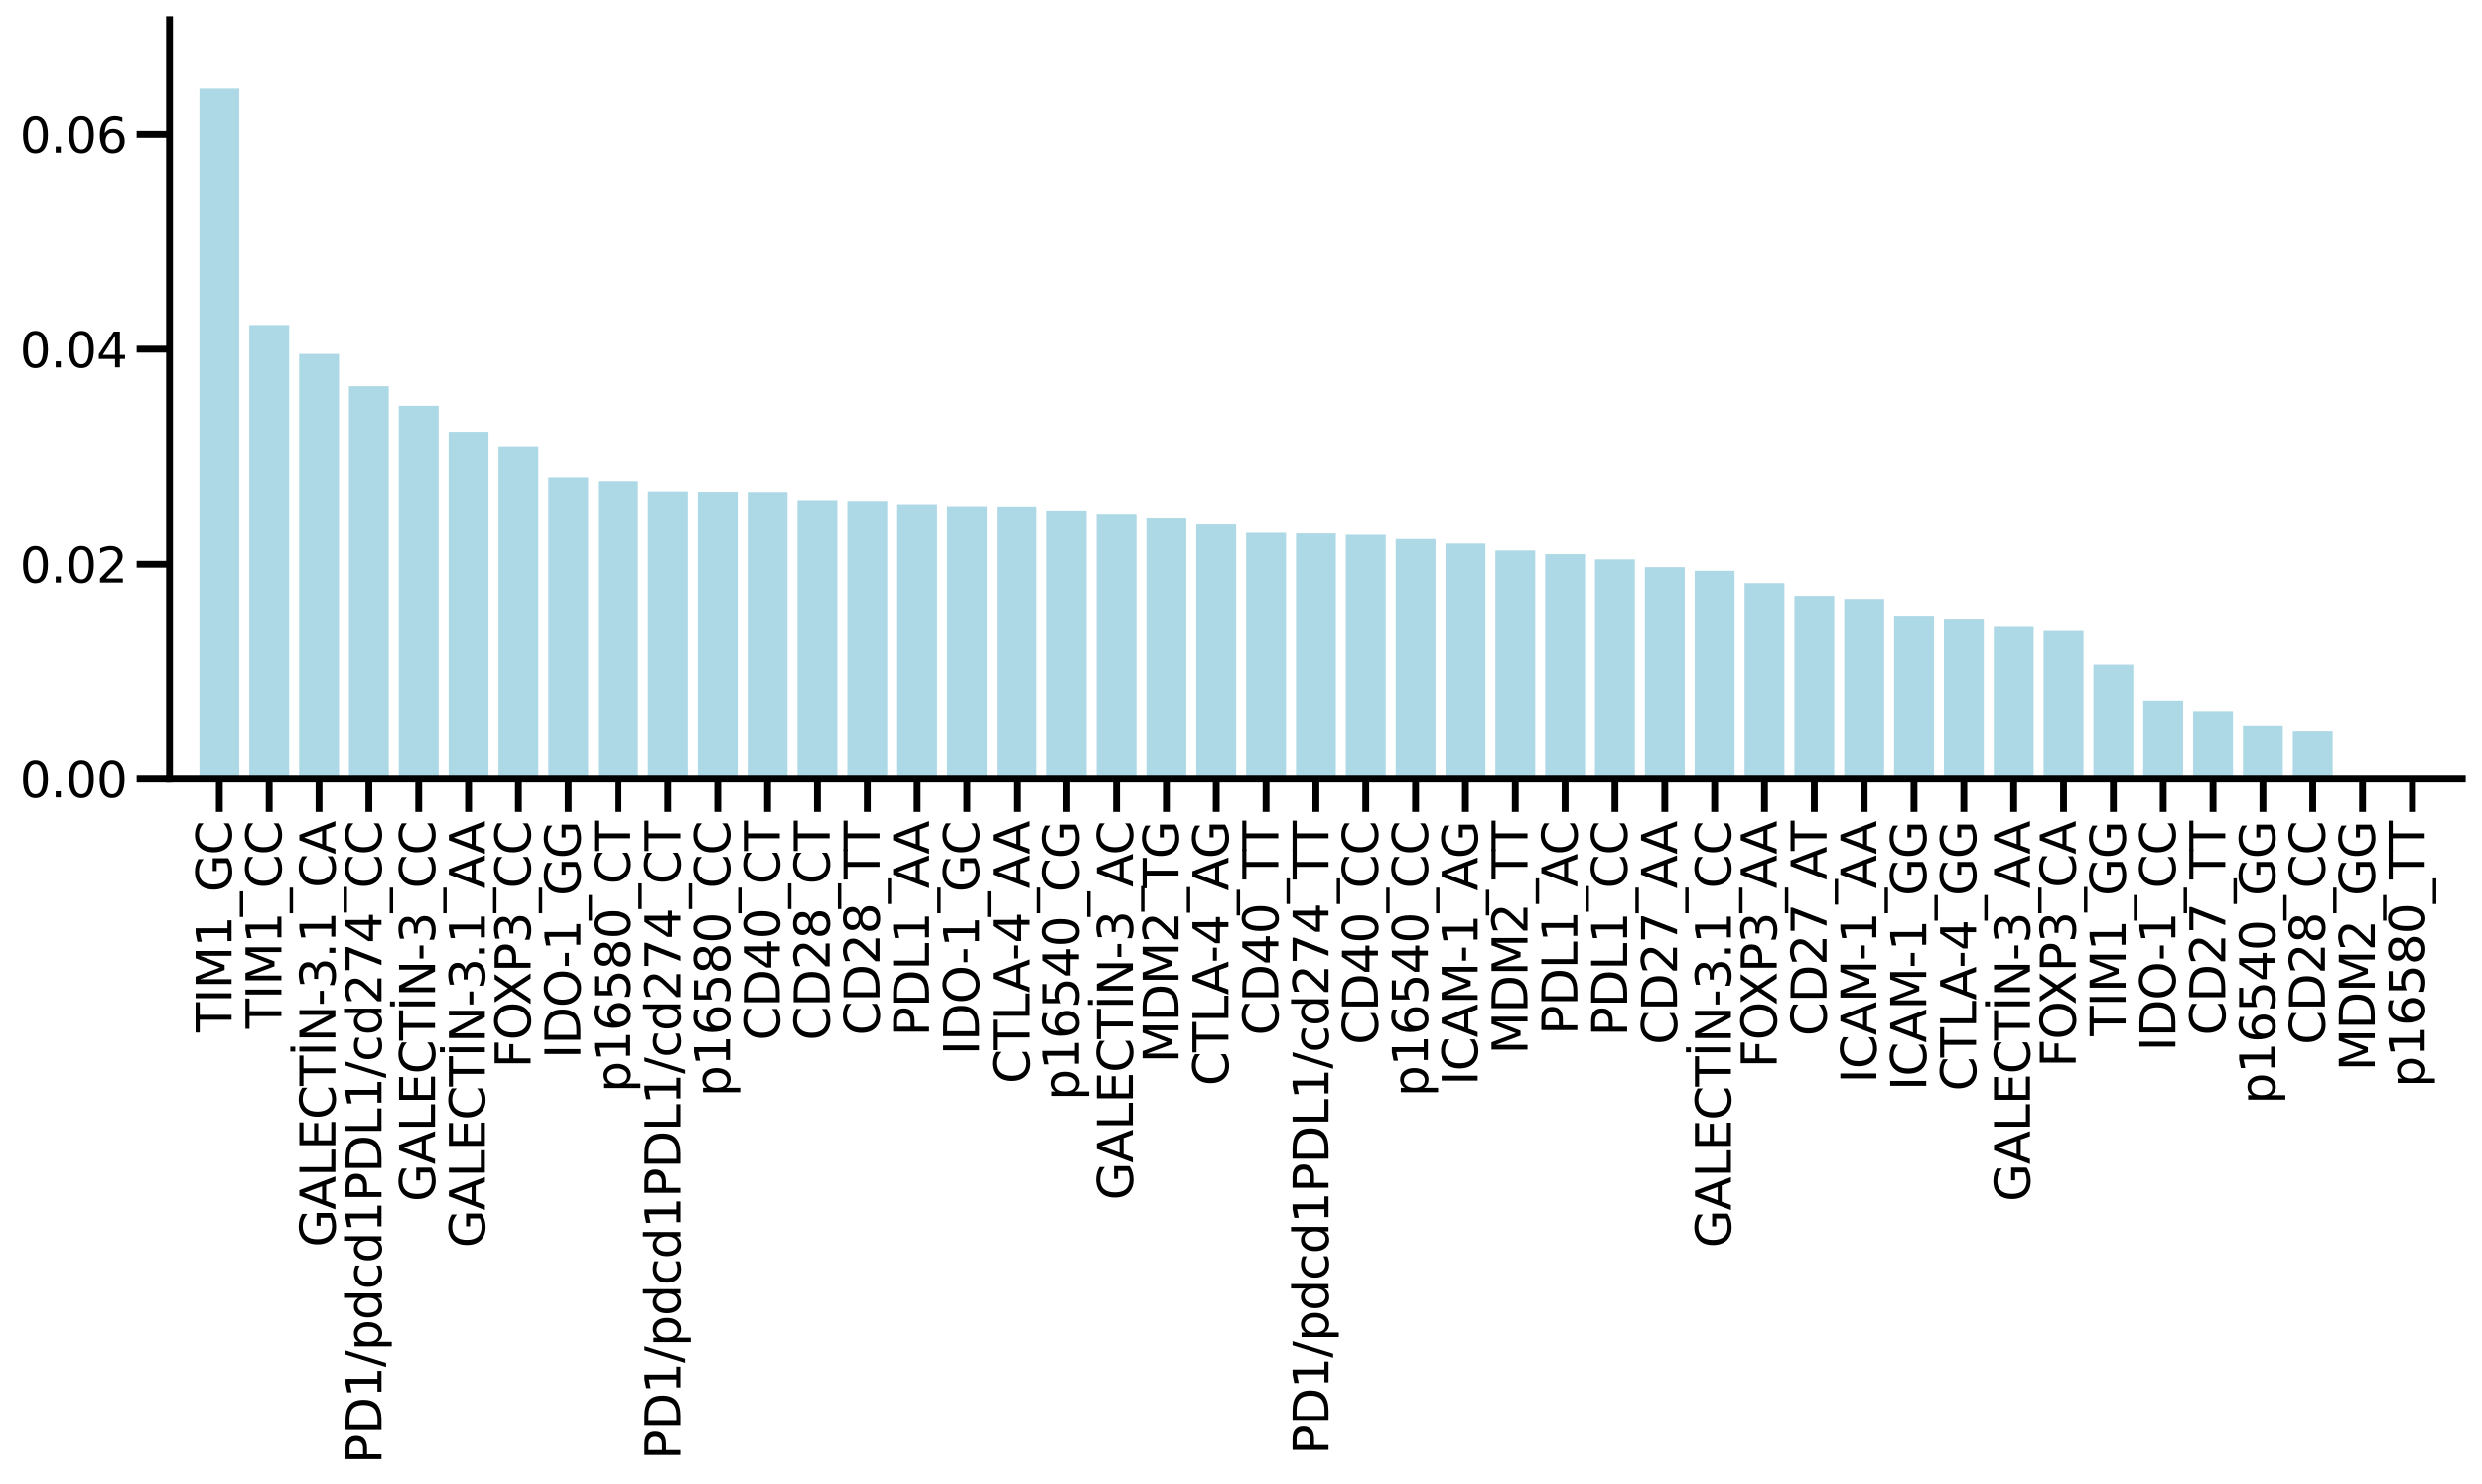 <?xml version="1.0" encoding="utf-8" standalone="no"?>
<!DOCTYPE svg PUBLIC "-//W3C//DTD SVG 1.1//EN"
  "http://www.w3.org/Graphics/SVG/1.1/DTD/svg11.dtd">
<svg xmlns:xlink="http://www.w3.org/1999/xlink" width="906.087pt" height="541.708pt" viewBox="0 0 906.087 541.708" xmlns="http://www.w3.org/2000/svg" version="1.1">
 <defs>
  <style type="text/css">*{stroke-linejoin: round; stroke-linecap: butt}</style>
 </defs>
 <g id="figure_1">
  <g id="patch_1">
   <path d="M 0 541.708 
L 906.087 541.708 
L 906.087 -0 
L 0 -0 
z
" style="fill: #ffffff"/>
  </g>
  <g id="axes_1">
   <g id="patch_2">
    <path d="M 61.888 284.4 
L 898.888 284.4 
L 898.888 7.2 
L 61.888 7.2 
z
" style="fill: #ffffff"/>
   </g>
   <g id="patch_3">
    <path d="M 72.805 284.4 
L 87.361 284.4 
L 87.361 32.4 
L 72.805 32.4 
z
" clip-path="url(#p382fe6501e)" style="fill: #add8e6"/>
   </g>
   <g id="patch_4">
    <path d="M 91.001 284.4 
L 105.557 284.4 
L 105.557 118.668 
L 91.001 118.668 
z
" clip-path="url(#p382fe6501e)" style="fill: #add8e6"/>
   </g>
   <g id="patch_5">
    <path d="M 109.196 284.4 
L 123.753 284.4 
L 123.753 129.252 
L 109.196 129.252 
z
" clip-path="url(#p382fe6501e)" style="fill: #add8e6"/>
   </g>
   <g id="patch_6">
    <path d="M 127.392 284.4 
L 141.948 284.4 
L 141.948 141.028 
L 127.392 141.028 
z
" clip-path="url(#p382fe6501e)" style="fill: #add8e6"/>
   </g>
   <g id="patch_7">
    <path d="M 145.588 284.4 
L 160.144 284.4 
L 160.144 148.198 
L 145.588 148.198 
z
" clip-path="url(#p382fe6501e)" style="fill: #add8e6"/>
   </g>
   <g id="patch_8">
    <path d="M 163.783 284.4 
L 178.34 284.4 
L 178.34 157.673 
L 163.783 157.673 
z
" clip-path="url(#p382fe6501e)" style="fill: #add8e6"/>
   </g>
   <g id="patch_9">
    <path d="M 181.979 284.4 
L 196.535 284.4 
L 196.535 162.942 
L 181.979 162.942 
z
" clip-path="url(#p382fe6501e)" style="fill: #add8e6"/>
   </g>
   <g id="patch_10">
    <path d="M 200.174 284.4 
L 214.731 284.4 
L 214.731 174.502 
L 200.174 174.502 
z
" clip-path="url(#p382fe6501e)" style="fill: #add8e6"/>
   </g>
   <g id="patch_11">
    <path d="M 218.37 284.4 
L 232.927 284.4 
L 232.927 175.882 
L 218.37 175.882 
z
" clip-path="url(#p382fe6501e)" style="fill: #add8e6"/>
   </g>
   <g id="patch_12">
    <path d="M 236.566 284.4 
L 251.122 284.4 
L 251.122 179.649 
L 236.566 179.649 
z
" clip-path="url(#p382fe6501e)" style="fill: #add8e6"/>
   </g>
   <g id="patch_13">
    <path d="M 254.761 284.4 
L 269.318 284.4 
L 269.318 179.791 
L 254.761 179.791 
z
" clip-path="url(#p382fe6501e)" style="fill: #add8e6"/>
   </g>
   <g id="patch_14">
    <path d="M 272.957 284.4 
L 287.514 284.4 
L 287.514 179.852 
L 272.957 179.852 
z
" clip-path="url(#p382fe6501e)" style="fill: #add8e6"/>
   </g>
   <g id="patch_15">
    <path d="M 291.153 284.4 
L 305.709 284.4 
L 305.709 182.846 
L 291.153 182.846 
z
" clip-path="url(#p382fe6501e)" style="fill: #add8e6"/>
   </g>
   <g id="patch_16">
    <path d="M 309.348 284.4 
L 323.905 284.4 
L 323.905 183.134 
L 309.348 183.134 
z
" clip-path="url(#p382fe6501e)" style="fill: #add8e6"/>
   </g>
   <g id="patch_17">
    <path d="M 327.544 284.4 
L 342.101 284.4 
L 342.101 184.311 
L 327.544 184.311 
z
" clip-path="url(#p382fe6501e)" style="fill: #add8e6"/>
   </g>
   <g id="patch_18">
    <path d="M 345.74 284.4 
L 360.296 284.4 
L 360.296 185.039 
L 345.74 185.039 
z
" clip-path="url(#p382fe6501e)" style="fill: #add8e6"/>
   </g>
   <g id="patch_19">
    <path d="M 363.935 284.4 
L 378.492 284.4 
L 378.492 185.161 
L 363.935 185.161 
z
" clip-path="url(#p382fe6501e)" style="fill: #add8e6"/>
   </g>
   <g id="patch_20">
    <path d="M 382.131 284.4 
L 396.688 284.4 
L 396.688 186.598 
L 382.131 186.598 
z
" clip-path="url(#p382fe6501e)" style="fill: #add8e6"/>
   </g>
   <g id="patch_21">
    <path d="M 400.327 284.4 
L 414.883 284.4 
L 414.883 187.811 
L 400.327 187.811 
z
" clip-path="url(#p382fe6501e)" style="fill: #add8e6"/>
   </g>
   <g id="patch_22">
    <path d="M 418.522 284.4 
L 433.079 284.4 
L 433.079 189.217 
L 418.522 189.217 
z
" clip-path="url(#p382fe6501e)" style="fill: #add8e6"/>
   </g>
   <g id="patch_23">
    <path d="M 436.718 284.4 
L 451.274 284.4 
L 451.274 191.379 
L 436.718 191.379 
z
" clip-path="url(#p382fe6501e)" style="fill: #add8e6"/>
   </g>
   <g id="patch_24">
    <path d="M 454.914 284.4 
L 469.47 284.4 
L 469.47 194.442 
L 454.914 194.442 
z
" clip-path="url(#p382fe6501e)" style="fill: #add8e6"/>
   </g>
   <g id="patch_25">
    <path d="M 473.109 284.4 
L 487.666 284.4 
L 487.666 194.683 
L 473.109 194.683 
z
" clip-path="url(#p382fe6501e)" style="fill: #add8e6"/>
   </g>
   <g id="patch_26">
    <path d="M 491.305 284.4 
L 505.861 284.4 
L 505.861 195.166 
L 491.305 195.166 
z
" clip-path="url(#p382fe6501e)" style="fill: #add8e6"/>
   </g>
   <g id="patch_27">
    <path d="M 509.501 284.4 
L 524.057 284.4 
L 524.057 196.702 
L 509.501 196.702 
z
" clip-path="url(#p382fe6501e)" style="fill: #add8e6"/>
   </g>
   <g id="patch_28">
    <path d="M 527.696 284.4 
L 542.253 284.4 
L 542.253 198.377 
L 527.696 198.377 
z
" clip-path="url(#p382fe6501e)" style="fill: #add8e6"/>
   </g>
   <g id="patch_29">
    <path d="M 545.892 284.4 
L 560.448 284.4 
L 560.448 200.918 
L 545.892 200.918 
z
" clip-path="url(#p382fe6501e)" style="fill: #add8e6"/>
   </g>
   <g id="patch_30">
    <path d="M 564.087 284.4 
L 578.644 284.4 
L 578.644 202.258 
L 564.087 202.258 
z
" clip-path="url(#p382fe6501e)" style="fill: #add8e6"/>
   </g>
   <g id="patch_31">
    <path d="M 582.283 284.4 
L 596.84 284.4 
L 596.84 204.182 
L 582.283 204.182 
z
" clip-path="url(#p382fe6501e)" style="fill: #add8e6"/>
   </g>
   <g id="patch_32">
    <path d="M 600.479 284.4 
L 615.035 284.4 
L 615.035 206.99 
L 600.479 206.99 
z
" clip-path="url(#p382fe6501e)" style="fill: #add8e6"/>
   </g>
   <g id="patch_33">
    <path d="M 618.674 284.4 
L 633.231 284.4 
L 633.231 208.329 
L 618.674 208.329 
z
" clip-path="url(#p382fe6501e)" style="fill: #add8e6"/>
   </g>
   <g id="patch_34">
    <path d="M 636.87 284.4 
L 651.427 284.4 
L 651.427 212.847 
L 636.87 212.847 
z
" clip-path="url(#p382fe6501e)" style="fill: #add8e6"/>
   </g>
   <g id="patch_35">
    <path d="M 655.066 284.4 
L 669.622 284.4 
L 669.622 217.508 
L 655.066 217.508 
z
" clip-path="url(#p382fe6501e)" style="fill: #add8e6"/>
   </g>
   <g id="patch_36">
    <path d="M 673.261 284.4 
L 687.818 284.4 
L 687.818 218.617 
L 673.261 218.617 
z
" clip-path="url(#p382fe6501e)" style="fill: #add8e6"/>
   </g>
   <g id="patch_37">
    <path d="M 691.457 284.4 
L 706.014 284.4 
L 706.014 225.122 
L 691.457 225.122 
z
" clip-path="url(#p382fe6501e)" style="fill: #add8e6"/>
   </g>
   <g id="patch_38">
    <path d="M 709.653 284.4 
L 724.209 284.4 
L 724.209 226.197 
L 709.653 226.197 
z
" clip-path="url(#p382fe6501e)" style="fill: #add8e6"/>
   </g>
   <g id="patch_39">
    <path d="M 727.848 284.4 
L 742.405 284.4 
L 742.405 228.862 
L 727.848 228.862 
z
" clip-path="url(#p382fe6501e)" style="fill: #add8e6"/>
   </g>
   <g id="patch_40">
    <path d="M 746.044 284.4 
L 760.601 284.4 
L 760.601 230.329 
L 746.044 230.329 
z
" clip-path="url(#p382fe6501e)" style="fill: #add8e6"/>
   </g>
   <g id="patch_41">
    <path d="M 764.24 284.4 
L 778.796 284.4 
L 778.796 242.655 
L 764.24 242.655 
z
" clip-path="url(#p382fe6501e)" style="fill: #add8e6"/>
   </g>
   <g id="patch_42">
    <path d="M 782.435 284.4 
L 796.992 284.4 
L 796.992 255.817 
L 782.435 255.817 
z
" clip-path="url(#p382fe6501e)" style="fill: #add8e6"/>
   </g>
   <g id="patch_43">
    <path d="M 800.631 284.4 
L 815.188 284.4 
L 815.188 259.649 
L 800.631 259.649 
z
" clip-path="url(#p382fe6501e)" style="fill: #add8e6"/>
   </g>
   <g id="patch_44">
    <path d="M 818.827 284.4 
L 833.383 284.4 
L 833.383 264.879 
L 818.827 264.879 
z
" clip-path="url(#p382fe6501e)" style="fill: #add8e6"/>
   </g>
   <g id="patch_45">
    <path d="M 837.022 284.4 
L 851.579 284.4 
L 851.579 266.803 
L 837.022 266.803 
z
" clip-path="url(#p382fe6501e)" style="fill: #add8e6"/>
   </g>
   <g id="patch_46">
    <path d="M 855.218 284.4 
L 869.774 284.4 
L 869.774 284.4 
L 855.218 284.4 
z
" clip-path="url(#p382fe6501e)" style="fill: #add8e6"/>
   </g>
   <g id="patch_47">
    <path d="M 873.414 284.4 
L 887.97 284.4 
L 887.97 284.4 
L 873.414 284.4 
z
" clip-path="url(#p382fe6501e)" style="fill: #add8e6"/>
   </g>
   <g id="matplotlib.axis_1">
    <g id="xtick_1">
     <g id="line2d_1">
      <defs>
       <path id="mee3a644279" d="M 0 0 
L 0 12 
" style="stroke: #000000; stroke-width: 2.5"/>
      </defs>
      <g>
       <use xlink:href="#mee3a644279" x="80.083" y="284.4" style="stroke: #000000; stroke-width: 2.5"/>
      </g>
     </g>
     <g id="text_1">
      <!-- TIM1_GC -->
      <g transform="translate(84.54 376.952) rotate(-90) scale(0.176 -0.176)">
       <defs>
        <path id="DejaVuSans-54" d="M -19 4666 
L 3928 4666 
L 3928 4134 
L 2272 4134 
L 2272 0 
L 1638 0 
L 1638 4134 
L -19 4134 
L -19 4666 
z
" transform="scale(0.016)"/>
        <path id="DejaVuSans-49" d="M 628 4666 
L 1259 4666 
L 1259 0 
L 628 0 
L 628 4666 
z
" transform="scale(0.016)"/>
        <path id="DejaVuSans-4d" d="M 628 4666 
L 1569 4666 
L 2759 1491 
L 3956 4666 
L 4897 4666 
L 4897 0 
L 4281 0 
L 4281 4097 
L 3078 897 
L 2444 897 
L 1241 4097 
L 1241 0 
L 628 0 
L 628 4666 
z
" transform="scale(0.016)"/>
        <path id="DejaVuSans-31" d="M 794 531 
L 1825 531 
L 1825 4091 
L 703 3866 
L 703 4441 
L 1819 4666 
L 2450 4666 
L 2450 531 
L 3481 531 
L 3481 0 
L 794 0 
L 794 531 
z
" transform="scale(0.016)"/>
        <path id="DejaVuSans-5f" d="M 3263 -1063 
L 3263 -1509 
L -63 -1509 
L -63 -1063 
L 3263 -1063 
z
" transform="scale(0.016)"/>
        <path id="DejaVuSans-47" d="M 3809 666 
L 3809 1919 
L 2778 1919 
L 2778 2438 
L 4434 2438 
L 4434 434 
Q 4069 175 3628 42 
Q 3188 -91 2688 -91 
Q 1594 -91 976 548 
Q 359 1188 359 2328 
Q 359 3472 976 4111 
Q 1594 4750 2688 4750 
Q 3144 4750 3555 4637 
Q 3966 4525 4313 4306 
L 4313 3634 
Q 3963 3931 3569 4081 
Q 3175 4231 2741 4231 
Q 1884 4231 1454 3753 
Q 1025 3275 1025 2328 
Q 1025 1384 1454 906 
Q 1884 428 2741 428 
Q 3075 428 3337 486 
Q 3600 544 3809 666 
z
" transform="scale(0.016)"/>
        <path id="DejaVuSans-43" d="M 4122 4306 
L 4122 3641 
Q 3803 3938 3442 4084 
Q 3081 4231 2675 4231 
Q 1875 4231 1450 3742 
Q 1025 3253 1025 2328 
Q 1025 1406 1450 917 
Q 1875 428 2675 428 
Q 3081 428 3442 575 
Q 3803 722 4122 1019 
L 4122 359 
Q 3791 134 3420 21 
Q 3050 -91 2638 -91 
Q 1578 -91 968 557 
Q 359 1206 359 2328 
Q 359 3453 968 4101 
Q 1578 4750 2638 4750 
Q 3056 4750 3426 4639 
Q 3797 4528 4122 4306 
z
" transform="scale(0.016)"/>
       </defs>
       <use xlink:href="#DejaVuSans-54"/>
       <use xlink:href="#DejaVuSans-49" x="61.084"/>
       <use xlink:href="#DejaVuSans-4d" x="90.576"/>
       <use xlink:href="#DejaVuSans-31" x="176.855"/>
       <use xlink:href="#DejaVuSans-5f" x="240.479"/>
       <use xlink:href="#DejaVuSans-47" x="290.479"/>
       <use xlink:href="#DejaVuSans-43" x="367.969"/>
      </g>
     </g>
    </g>
    <g id="xtick_2">
     <g id="line2d_2">
      <g>
       <use xlink:href="#mee3a644279" x="98.279" y="284.4" style="stroke: #000000; stroke-width: 2.5"/>
      </g>
     </g>
     <g id="text_2">
      <!-- TIM1_CC -->
      <g transform="translate(102.735 375.605) rotate(-90) scale(0.176 -0.176)">
       <use xlink:href="#DejaVuSans-54"/>
       <use xlink:href="#DejaVuSans-49" x="61.084"/>
       <use xlink:href="#DejaVuSans-4d" x="90.576"/>
       <use xlink:href="#DejaVuSans-31" x="176.855"/>
       <use xlink:href="#DejaVuSans-5f" x="240.479"/>
       <use xlink:href="#DejaVuSans-43" x="290.479"/>
       <use xlink:href="#DejaVuSans-43" x="360.303"/>
      </g>
     </g>
    </g>
    <g id="xtick_3">
     <g id="line2d_3">
      <g>
       <use xlink:href="#mee3a644279" x="116.474" y="284.4" style="stroke: #000000; stroke-width: 2.5"/>
      </g>
     </g>
     <g id="text_3">
      <!-- GALECTİN-3.1_CA -->
      <g transform="translate(122.424 455.371) rotate(-90) scale(0.176 -0.176)">
       <defs>
        <path id="DejaVuSans-41" d="M 2188 4044 
L 1331 1722 
L 3047 1722 
L 2188 4044 
z
M 1831 4666 
L 2547 4666 
L 4325 0 
L 3669 0 
L 3244 1197 
L 1141 1197 
L 716 0 
L 50 0 
L 1831 4666 
z
" transform="scale(0.016)"/>
        <path id="DejaVuSans-4c" d="M 628 4666 
L 1259 4666 
L 1259 531 
L 3531 531 
L 3531 0 
L 628 0 
L 628 4666 
z
" transform="scale(0.016)"/>
        <path id="DejaVuSans-45" d="M 628 4666 
L 3578 4666 
L 3578 4134 
L 1259 4134 
L 1259 2753 
L 3481 2753 
L 3481 2222 
L 1259 2222 
L 1259 531 
L 3634 531 
L 3634 0 
L 628 0 
L 628 4666 
z
" transform="scale(0.016)"/>
        <path id="DejaVuSans-130" d="M 628 4666 
L 1259 4666 
L 1259 0 
L 628 0 
L 628 4666 
z
M 625 5836 
L 1263 5836 
L 1263 5196 
L 625 5196 
L 625 5836 
z
" transform="scale(0.016)"/>
        <path id="DejaVuSans-4e" d="M 628 4666 
L 1478 4666 
L 3547 763 
L 3547 4666 
L 4159 4666 
L 4159 0 
L 3309 0 
L 1241 3903 
L 1241 0 
L 628 0 
L 628 4666 
z
" transform="scale(0.016)"/>
        <path id="DejaVuSans-2d" d="M 313 2009 
L 1997 2009 
L 1997 1497 
L 313 1497 
L 313 2009 
z
" transform="scale(0.016)"/>
        <path id="DejaVuSans-33" d="M 2597 2516 
Q 3050 2419 3304 2112 
Q 3559 1806 3559 1356 
Q 3559 666 3084 287 
Q 2609 -91 1734 -91 
Q 1441 -91 1130 -33 
Q 819 25 488 141 
L 488 750 
Q 750 597 1062 519 
Q 1375 441 1716 441 
Q 2309 441 2620 675 
Q 2931 909 2931 1356 
Q 2931 1769 2642 2001 
Q 2353 2234 1838 2234 
L 1294 2234 
L 1294 2753 
L 1863 2753 
Q 2328 2753 2575 2939 
Q 2822 3125 2822 3475 
Q 2822 3834 2567 4026 
Q 2313 4219 1838 4219 
Q 1578 4219 1281 4162 
Q 984 4106 628 3988 
L 628 4550 
Q 988 4650 1302 4700 
Q 1616 4750 1894 4750 
Q 2613 4750 3031 4423 
Q 3450 4097 3450 3541 
Q 3450 3153 3228 2886 
Q 3006 2619 2597 2516 
z
" transform="scale(0.016)"/>
        <path id="DejaVuSans-2e" d="M 684 794 
L 1344 794 
L 1344 0 
L 684 0 
L 684 794 
z
" transform="scale(0.016)"/>
       </defs>
       <use xlink:href="#DejaVuSans-47"/>
       <use xlink:href="#DejaVuSans-41" x="77.49"/>
       <use xlink:href="#DejaVuSans-4c" x="145.898"/>
       <use xlink:href="#DejaVuSans-45" x="201.611"/>
       <use xlink:href="#DejaVuSans-43" x="264.795"/>
       <use xlink:href="#DejaVuSans-54" x="334.619"/>
       <use xlink:href="#DejaVuSans-130" x="395.703"/>
       <use xlink:href="#DejaVuSans-4e" x="425.195"/>
       <use xlink:href="#DejaVuSans-2d" x="500"/>
       <use xlink:href="#DejaVuSans-33" x="536.084"/>
       <use xlink:href="#DejaVuSans-2e" x="599.707"/>
       <use xlink:href="#DejaVuSans-31" x="631.494"/>
       <use xlink:href="#DejaVuSans-5f" x="695.117"/>
       <use xlink:href="#DejaVuSans-43" x="745.117"/>
       <use xlink:href="#DejaVuSans-41" x="814.941"/>
      </g>
     </g>
    </g>
    <g id="xtick_4">
     <g id="line2d_4">
      <g>
       <use xlink:href="#mee3a644279" x="134.67" y="284.4" style="stroke: #000000; stroke-width: 2.5"/>
      </g>
     </g>
     <g id="text_4">
      <!-- PD1/pdcd1PDL1/cd274_CC -->
      <g transform="translate(139.282 534.508) rotate(-90) scale(0.176 -0.176)">
       <defs>
        <path id="DejaVuSans-50" d="M 1259 4147 
L 1259 2394 
L 2053 2394 
Q 2494 2394 2734 2622 
Q 2975 2850 2975 3272 
Q 2975 3691 2734 3919 
Q 2494 4147 2053 4147 
L 1259 4147 
z
M 628 4666 
L 2053 4666 
Q 2838 4666 3239 4311 
Q 3641 3956 3641 3272 
Q 3641 2581 3239 2228 
Q 2838 1875 2053 1875 
L 1259 1875 
L 1259 0 
L 628 0 
L 628 4666 
z
" transform="scale(0.016)"/>
        <path id="DejaVuSans-44" d="M 1259 4147 
L 1259 519 
L 2022 519 
Q 2988 519 3436 956 
Q 3884 1394 3884 2338 
Q 3884 3275 3436 3711 
Q 2988 4147 2022 4147 
L 1259 4147 
z
M 628 4666 
L 1925 4666 
Q 3281 4666 3915 4102 
Q 4550 3538 4550 2338 
Q 4550 1131 3912 565 
Q 3275 0 1925 0 
L 628 0 
L 628 4666 
z
" transform="scale(0.016)"/>
        <path id="DejaVuSans-2f" d="M 1625 4666 
L 2156 4666 
L 531 -594 
L 0 -594 
L 1625 4666 
z
" transform="scale(0.016)"/>
        <path id="DejaVuSans-70" d="M 1159 525 
L 1159 -1331 
L 581 -1331 
L 581 3500 
L 1159 3500 
L 1159 2969 
Q 1341 3281 1617 3432 
Q 1894 3584 2278 3584 
Q 2916 3584 3314 3078 
Q 3713 2572 3713 1747 
Q 3713 922 3314 415 
Q 2916 -91 2278 -91 
Q 1894 -91 1617 61 
Q 1341 213 1159 525 
z
M 3116 1747 
Q 3116 2381 2855 2742 
Q 2594 3103 2138 3103 
Q 1681 3103 1420 2742 
Q 1159 2381 1159 1747 
Q 1159 1113 1420 752 
Q 1681 391 2138 391 
Q 2594 391 2855 752 
Q 3116 1113 3116 1747 
z
" transform="scale(0.016)"/>
        <path id="DejaVuSans-64" d="M 2906 2969 
L 2906 4863 
L 3481 4863 
L 3481 0 
L 2906 0 
L 2906 525 
Q 2725 213 2448 61 
Q 2172 -91 1784 -91 
Q 1150 -91 751 415 
Q 353 922 353 1747 
Q 353 2572 751 3078 
Q 1150 3584 1784 3584 
Q 2172 3584 2448 3432 
Q 2725 3281 2906 2969 
z
M 947 1747 
Q 947 1113 1208 752 
Q 1469 391 1925 391 
Q 2381 391 2643 752 
Q 2906 1113 2906 1747 
Q 2906 2381 2643 2742 
Q 2381 3103 1925 3103 
Q 1469 3103 1208 2742 
Q 947 2381 947 1747 
z
" transform="scale(0.016)"/>
        <path id="DejaVuSans-63" d="M 3122 3366 
L 3122 2828 
Q 2878 2963 2633 3030 
Q 2388 3097 2138 3097 
Q 1578 3097 1268 2742 
Q 959 2388 959 1747 
Q 959 1106 1268 751 
Q 1578 397 2138 397 
Q 2388 397 2633 464 
Q 2878 531 3122 666 
L 3122 134 
Q 2881 22 2623 -34 
Q 2366 -91 2075 -91 
Q 1284 -91 818 406 
Q 353 903 353 1747 
Q 353 2603 823 3093 
Q 1294 3584 2113 3584 
Q 2378 3584 2631 3529 
Q 2884 3475 3122 3366 
z
" transform="scale(0.016)"/>
        <path id="DejaVuSans-32" d="M 1228 531 
L 3431 531 
L 3431 0 
L 469 0 
L 469 531 
Q 828 903 1448 1529 
Q 2069 2156 2228 2338 
Q 2531 2678 2651 2914 
Q 2772 3150 2772 3378 
Q 2772 3750 2511 3984 
Q 2250 4219 1831 4219 
Q 1534 4219 1204 4116 
Q 875 4013 500 3803 
L 500 4441 
Q 881 4594 1212 4672 
Q 1544 4750 1819 4750 
Q 2544 4750 2975 4387 
Q 3406 4025 3406 3419 
Q 3406 3131 3298 2873 
Q 3191 2616 2906 2266 
Q 2828 2175 2409 1742 
Q 1991 1309 1228 531 
z
" transform="scale(0.016)"/>
        <path id="DejaVuSans-37" d="M 525 4666 
L 3525 4666 
L 3525 4397 
L 1831 0 
L 1172 0 
L 2766 4134 
L 525 4134 
L 525 4666 
z
" transform="scale(0.016)"/>
        <path id="DejaVuSans-34" d="M 2419 4116 
L 825 1625 
L 2419 1625 
L 2419 4116 
z
M 2253 4666 
L 3047 4666 
L 3047 1625 
L 3713 1625 
L 3713 1100 
L 3047 1100 
L 3047 0 
L 2419 0 
L 2419 1100 
L 313 1100 
L 313 1709 
L 2253 4666 
z
" transform="scale(0.016)"/>
       </defs>
       <use xlink:href="#DejaVuSans-50"/>
       <use xlink:href="#DejaVuSans-44" x="60.303"/>
       <use xlink:href="#DejaVuSans-31" x="137.305"/>
       <use xlink:href="#DejaVuSans-2f" x="200.928"/>
       <use xlink:href="#DejaVuSans-70" x="234.619"/>
       <use xlink:href="#DejaVuSans-64" x="298.096"/>
       <use xlink:href="#DejaVuSans-63" x="361.572"/>
       <use xlink:href="#DejaVuSans-64" x="416.553"/>
       <use xlink:href="#DejaVuSans-31" x="480.029"/>
       <use xlink:href="#DejaVuSans-50" x="543.652"/>
       <use xlink:href="#DejaVuSans-44" x="603.955"/>
       <use xlink:href="#DejaVuSans-4c" x="680.957"/>
       <use xlink:href="#DejaVuSans-31" x="736.67"/>
       <use xlink:href="#DejaVuSans-2f" x="800.293"/>
       <use xlink:href="#DejaVuSans-63" x="833.984"/>
       <use xlink:href="#DejaVuSans-64" x="888.965"/>
       <use xlink:href="#DejaVuSans-32" x="952.441"/>
       <use xlink:href="#DejaVuSans-37" x="1016.064"/>
       <use xlink:href="#DejaVuSans-34" x="1079.688"/>
       <use xlink:href="#DejaVuSans-5f" x="1143.311"/>
       <use xlink:href="#DejaVuSans-43" x="1193.311"/>
       <use xlink:href="#DejaVuSans-43" x="1263.135"/>
      </g>
     </g>
    </g>
    <g id="xtick_5">
     <g id="line2d_5">
      <g>
       <use xlink:href="#mee3a644279" x="152.866" y="284.4" style="stroke: #000000; stroke-width: 2.5"/>
      </g>
     </g>
     <g id="text_5">
      <!-- GALECTİN-3_CC -->
      <g transform="translate(158.815 438.83) rotate(-90) scale(0.176 -0.176)">
       <use xlink:href="#DejaVuSans-47"/>
       <use xlink:href="#DejaVuSans-41" x="77.49"/>
       <use xlink:href="#DejaVuSans-4c" x="145.898"/>
       <use xlink:href="#DejaVuSans-45" x="201.611"/>
       <use xlink:href="#DejaVuSans-43" x="264.795"/>
       <use xlink:href="#DejaVuSans-54" x="334.619"/>
       <use xlink:href="#DejaVuSans-130" x="395.703"/>
       <use xlink:href="#DejaVuSans-4e" x="425.195"/>
       <use xlink:href="#DejaVuSans-2d" x="500"/>
       <use xlink:href="#DejaVuSans-33" x="536.084"/>
       <use xlink:href="#DejaVuSans-5f" x="599.707"/>
       <use xlink:href="#DejaVuSans-43" x="649.707"/>
       <use xlink:href="#DejaVuSans-43" x="719.531"/>
      </g>
     </g>
    </g>
    <g id="xtick_6">
     <g id="line2d_6">
      <g>
       <use xlink:href="#mee3a644279" x="171.061" y="284.4" style="stroke: #000000; stroke-width: 2.5"/>
      </g>
     </g>
     <g id="text_6">
      <!-- GALECTİN-3.1_AA -->
      <g transform="translate(177.011 455.605) rotate(-90) scale(0.176 -0.176)">
       <use xlink:href="#DejaVuSans-47"/>
       <use xlink:href="#DejaVuSans-41" x="77.49"/>
       <use xlink:href="#DejaVuSans-4c" x="145.898"/>
       <use xlink:href="#DejaVuSans-45" x="201.611"/>
       <use xlink:href="#DejaVuSans-43" x="264.795"/>
       <use xlink:href="#DejaVuSans-54" x="334.619"/>
       <use xlink:href="#DejaVuSans-130" x="395.703"/>
       <use xlink:href="#DejaVuSans-4e" x="425.195"/>
       <use xlink:href="#DejaVuSans-2d" x="500"/>
       <use xlink:href="#DejaVuSans-33" x="536.084"/>
       <use xlink:href="#DejaVuSans-2e" x="599.707"/>
       <use xlink:href="#DejaVuSans-31" x="631.494"/>
       <use xlink:href="#DejaVuSans-5f" x="695.117"/>
       <use xlink:href="#DejaVuSans-41" x="745.117"/>
       <use xlink:href="#DejaVuSans-41" x="816.275"/>
      </g>
     </g>
    </g>
    <g id="xtick_7">
     <g id="line2d_7">
      <g>
       <use xlink:href="#mee3a644279" x="189.257" y="284.4" style="stroke: #000000; stroke-width: 2.5"/>
      </g>
     </g>
     <g id="text_7">
      <!-- FOXP3_CC -->
      <g transform="translate(193.713 390.001) rotate(-90) scale(0.176 -0.176)">
       <defs>
        <path id="DejaVuSans-46" d="M 628 4666 
L 3309 4666 
L 3309 4134 
L 1259 4134 
L 1259 2759 
L 3109 2759 
L 3109 2228 
L 1259 2228 
L 1259 0 
L 628 0 
L 628 4666 
z
" transform="scale(0.016)"/>
        <path id="DejaVuSans-4f" d="M 2522 4238 
Q 1834 4238 1429 3725 
Q 1025 3213 1025 2328 
Q 1025 1447 1429 934 
Q 1834 422 2522 422 
Q 3209 422 3611 934 
Q 4013 1447 4013 2328 
Q 4013 3213 3611 3725 
Q 3209 4238 2522 4238 
z
M 2522 4750 
Q 3503 4750 4090 4092 
Q 4678 3434 4678 2328 
Q 4678 1225 4090 567 
Q 3503 -91 2522 -91 
Q 1538 -91 948 565 
Q 359 1222 359 2328 
Q 359 3434 948 4092 
Q 1538 4750 2522 4750 
z
" transform="scale(0.016)"/>
        <path id="DejaVuSans-58" d="M 403 4666 
L 1081 4666 
L 2241 2931 
L 3406 4666 
L 4084 4666 
L 2584 2425 
L 4184 0 
L 3506 0 
L 2194 1984 
L 872 0 
L 191 0 
L 1856 2491 
L 403 4666 
z
" transform="scale(0.016)"/>
       </defs>
       <use xlink:href="#DejaVuSans-46"/>
       <use xlink:href="#DejaVuSans-4f" x="57.52"/>
       <use xlink:href="#DejaVuSans-58" x="129.855"/>
       <use xlink:href="#DejaVuSans-50" x="198.361"/>
       <use xlink:href="#DejaVuSans-33" x="258.664"/>
       <use xlink:href="#DejaVuSans-5f" x="322.287"/>
       <use xlink:href="#DejaVuSans-43" x="372.287"/>
       <use xlink:href="#DejaVuSans-43" x="442.111"/>
      </g>
     </g>
    </g>
    <g id="xtick_8">
     <g id="line2d_8">
      <g>
       <use xlink:href="#mee3a644279" x="207.453" y="284.4" style="stroke: #000000; stroke-width: 2.5"/>
      </g>
     </g>
     <g id="text_8">
      <!-- IDO-1_GG -->
      <g transform="translate(211.909 386.605) rotate(-90) scale(0.176 -0.176)">
       <use xlink:href="#DejaVuSans-49"/>
       <use xlink:href="#DejaVuSans-44" x="29.492"/>
       <use xlink:href="#DejaVuSans-4f" x="106.494"/>
       <use xlink:href="#DejaVuSans-2d" x="187.955"/>
       <use xlink:href="#DejaVuSans-31" x="224.039"/>
       <use xlink:href="#DejaVuSans-5f" x="287.662"/>
       <use xlink:href="#DejaVuSans-47" x="337.662"/>
       <use xlink:href="#DejaVuSans-47" x="415.152"/>
      </g>
     </g>
    </g>
    <g id="xtick_9">
     <g id="line2d_9">
      <g>
       <use xlink:href="#mee3a644279" x="225.648" y="284.4" style="stroke: #000000; stroke-width: 2.5"/>
      </g>
     </g>
     <g id="text_9">
      <!-- p16580_CT -->
      <g transform="translate(230.105 398.903) rotate(-90) scale(0.176 -0.176)">
       <defs>
        <path id="DejaVuSans-36" d="M 2113 2584 
Q 1688 2584 1439 2293 
Q 1191 2003 1191 1497 
Q 1191 994 1439 701 
Q 1688 409 2113 409 
Q 2538 409 2786 701 
Q 3034 994 3034 1497 
Q 3034 2003 2786 2293 
Q 2538 2584 2113 2584 
z
M 3366 4563 
L 3366 3988 
Q 3128 4100 2886 4159 
Q 2644 4219 2406 4219 
Q 1781 4219 1451 3797 
Q 1122 3375 1075 2522 
Q 1259 2794 1537 2939 
Q 1816 3084 2150 3084 
Q 2853 3084 3261 2657 
Q 3669 2231 3669 1497 
Q 3669 778 3244 343 
Q 2819 -91 2113 -91 
Q 1303 -91 875 529 
Q 447 1150 447 2328 
Q 447 3434 972 4092 
Q 1497 4750 2381 4750 
Q 2619 4750 2861 4703 
Q 3103 4656 3366 4563 
z
" transform="scale(0.016)"/>
        <path id="DejaVuSans-35" d="M 691 4666 
L 3169 4666 
L 3169 4134 
L 1269 4134 
L 1269 2991 
Q 1406 3038 1543 3061 
Q 1681 3084 1819 3084 
Q 2600 3084 3056 2656 
Q 3513 2228 3513 1497 
Q 3513 744 3044 326 
Q 2575 -91 1722 -91 
Q 1428 -91 1123 -41 
Q 819 9 494 109 
L 494 744 
Q 775 591 1075 516 
Q 1375 441 1709 441 
Q 2250 441 2565 725 
Q 2881 1009 2881 1497 
Q 2881 1984 2565 2268 
Q 2250 2553 1709 2553 
Q 1456 2553 1204 2497 
Q 953 2441 691 2322 
L 691 4666 
z
" transform="scale(0.016)"/>
        <path id="DejaVuSans-38" d="M 2034 2216 
Q 1584 2216 1326 1975 
Q 1069 1734 1069 1313 
Q 1069 891 1326 650 
Q 1584 409 2034 409 
Q 2484 409 2743 651 
Q 3003 894 3003 1313 
Q 3003 1734 2745 1975 
Q 2488 2216 2034 2216 
z
M 1403 2484 
Q 997 2584 770 2862 
Q 544 3141 544 3541 
Q 544 4100 942 4425 
Q 1341 4750 2034 4750 
Q 2731 4750 3128 4425 
Q 3525 4100 3525 3541 
Q 3525 3141 3298 2862 
Q 3072 2584 2669 2484 
Q 3125 2378 3379 2068 
Q 3634 1759 3634 1313 
Q 3634 634 3220 271 
Q 2806 -91 2034 -91 
Q 1263 -91 848 271 
Q 434 634 434 1313 
Q 434 1759 690 2068 
Q 947 2378 1403 2484 
z
M 1172 3481 
Q 1172 3119 1398 2916 
Q 1625 2713 2034 2713 
Q 2441 2713 2670 2916 
Q 2900 3119 2900 3481 
Q 2900 3844 2670 4047 
Q 2441 4250 2034 4250 
Q 1625 4250 1398 4047 
Q 1172 3844 1172 3481 
z
" transform="scale(0.016)"/>
        <path id="DejaVuSans-30" d="M 2034 4250 
Q 1547 4250 1301 3770 
Q 1056 3291 1056 2328 
Q 1056 1369 1301 889 
Q 1547 409 2034 409 
Q 2525 409 2770 889 
Q 3016 1369 3016 2328 
Q 3016 3291 2770 3770 
Q 2525 4250 2034 4250 
z
M 2034 4750 
Q 2819 4750 3233 4129 
Q 3647 3509 3647 2328 
Q 3647 1150 3233 529 
Q 2819 -91 2034 -91 
Q 1250 -91 836 529 
Q 422 1150 422 2328 
Q 422 3509 836 4129 
Q 1250 4750 2034 4750 
z
" transform="scale(0.016)"/>
       </defs>
       <use xlink:href="#DejaVuSans-70"/>
       <use xlink:href="#DejaVuSans-31" x="63.477"/>
       <use xlink:href="#DejaVuSans-36" x="127.1"/>
       <use xlink:href="#DejaVuSans-35" x="190.723"/>
       <use xlink:href="#DejaVuSans-38" x="254.346"/>
       <use xlink:href="#DejaVuSans-30" x="317.969"/>
       <use xlink:href="#DejaVuSans-5f" x="381.592"/>
       <use xlink:href="#DejaVuSans-43" x="431.592"/>
       <use xlink:href="#DejaVuSans-54" x="501.416"/>
      </g>
     </g>
    </g>
    <g id="xtick_10">
     <g id="line2d_10">
      <g>
       <use xlink:href="#mee3a644279" x="243.844" y="284.4" style="stroke: #000000; stroke-width: 2.5"/>
      </g>
     </g>
     <g id="text_10">
      <!-- PD1/pdcd1PDL1/cd274_CT -->
      <g transform="translate(248.456 532.968) rotate(-90) scale(0.176 -0.176)">
       <use xlink:href="#DejaVuSans-50"/>
       <use xlink:href="#DejaVuSans-44" x="60.303"/>
       <use xlink:href="#DejaVuSans-31" x="137.305"/>
       <use xlink:href="#DejaVuSans-2f" x="200.928"/>
       <use xlink:href="#DejaVuSans-70" x="234.619"/>
       <use xlink:href="#DejaVuSans-64" x="298.096"/>
       <use xlink:href="#DejaVuSans-63" x="361.572"/>
       <use xlink:href="#DejaVuSans-64" x="416.553"/>
       <use xlink:href="#DejaVuSans-31" x="480.029"/>
       <use xlink:href="#DejaVuSans-50" x="543.652"/>
       <use xlink:href="#DejaVuSans-44" x="603.955"/>
       <use xlink:href="#DejaVuSans-4c" x="680.957"/>
       <use xlink:href="#DejaVuSans-31" x="736.67"/>
       <use xlink:href="#DejaVuSans-2f" x="800.293"/>
       <use xlink:href="#DejaVuSans-63" x="833.984"/>
       <use xlink:href="#DejaVuSans-64" x="888.965"/>
       <use xlink:href="#DejaVuSans-32" x="952.441"/>
       <use xlink:href="#DejaVuSans-37" x="1016.064"/>
       <use xlink:href="#DejaVuSans-34" x="1079.688"/>
       <use xlink:href="#DejaVuSans-5f" x="1143.311"/>
       <use xlink:href="#DejaVuSans-43" x="1193.311"/>
       <use xlink:href="#DejaVuSans-54" x="1263.135"/>
      </g>
     </g>
    </g>
    <g id="xtick_11">
     <g id="line2d_11">
      <g>
       <use xlink:href="#mee3a644279" x="262.04" y="284.4" style="stroke: #000000; stroke-width: 2.5"/>
      </g>
     </g>
     <g id="text_11">
      <!-- p16580_CC -->
      <g transform="translate(266.496 400.443) rotate(-90) scale(0.176 -0.176)">
       <use xlink:href="#DejaVuSans-70"/>
       <use xlink:href="#DejaVuSans-31" x="63.477"/>
       <use xlink:href="#DejaVuSans-36" x="127.1"/>
       <use xlink:href="#DejaVuSans-35" x="190.723"/>
       <use xlink:href="#DejaVuSans-38" x="254.346"/>
       <use xlink:href="#DejaVuSans-30" x="317.969"/>
       <use xlink:href="#DejaVuSans-5f" x="381.592"/>
       <use xlink:href="#DejaVuSans-43" x="431.592"/>
       <use xlink:href="#DejaVuSans-43" x="501.416"/>
      </g>
     </g>
    </g>
    <g id="xtick_12">
     <g id="line2d_12">
      <g>
       <use xlink:href="#mee3a644279" x="280.235" y="284.4" style="stroke: #000000; stroke-width: 2.5"/>
      </g>
     </g>
     <g id="text_12">
      <!-- CD40_CT -->
      <g transform="translate(284.692 379.977) rotate(-90) scale(0.176 -0.176)">
       <use xlink:href="#DejaVuSans-43"/>
       <use xlink:href="#DejaVuSans-44" x="69.824"/>
       <use xlink:href="#DejaVuSans-34" x="146.826"/>
       <use xlink:href="#DejaVuSans-30" x="210.449"/>
       <use xlink:href="#DejaVuSans-5f" x="274.072"/>
       <use xlink:href="#DejaVuSans-43" x="324.072"/>
       <use xlink:href="#DejaVuSans-54" x="393.896"/>
      </g>
     </g>
    </g>
    <g id="xtick_13">
     <g id="line2d_13">
      <g>
       <use xlink:href="#mee3a644279" x="298.431" y="284.4" style="stroke: #000000; stroke-width: 2.5"/>
      </g>
     </g>
     <g id="text_13">
      <!-- CD28_CT -->
      <g transform="translate(302.887 379.977) rotate(-90) scale(0.176 -0.176)">
       <use xlink:href="#DejaVuSans-43"/>
       <use xlink:href="#DejaVuSans-44" x="69.824"/>
       <use xlink:href="#DejaVuSans-32" x="146.826"/>
       <use xlink:href="#DejaVuSans-38" x="210.449"/>
       <use xlink:href="#DejaVuSans-5f" x="274.072"/>
       <use xlink:href="#DejaVuSans-43" x="324.072"/>
       <use xlink:href="#DejaVuSans-54" x="393.896"/>
      </g>
     </g>
    </g>
    <g id="xtick_14">
     <g id="line2d_14">
      <g>
       <use xlink:href="#mee3a644279" x="316.627" y="284.4" style="stroke: #000000; stroke-width: 2.5"/>
      </g>
     </g>
     <g id="text_14">
      <!-- CD28_TT -->
      <g transform="translate(321.083 378.129) rotate(-90) scale(0.176 -0.176)">
       <use xlink:href="#DejaVuSans-43"/>
       <use xlink:href="#DejaVuSans-44" x="69.824"/>
       <use xlink:href="#DejaVuSans-32" x="146.826"/>
       <use xlink:href="#DejaVuSans-38" x="210.449"/>
       <use xlink:href="#DejaVuSans-5f" x="274.072"/>
       <use xlink:href="#DejaVuSans-54" x="324.072"/>
       <use xlink:href="#DejaVuSans-54" x="383.406"/>
      </g>
     </g>
    </g>
    <g id="xtick_15">
     <g id="line2d_15">
      <g>
       <use xlink:href="#mee3a644279" x="334.822" y="284.4" style="stroke: #000000; stroke-width: 2.5"/>
      </g>
     </g>
     <g id="text_15">
      <!-- PDL1_AA -->
      <g transform="translate(339.189 378.432) rotate(-90) scale(0.176 -0.176)">
       <use xlink:href="#DejaVuSans-50"/>
       <use xlink:href="#DejaVuSans-44" x="60.303"/>
       <use xlink:href="#DejaVuSans-4c" x="137.305"/>
       <use xlink:href="#DejaVuSans-31" x="193.018"/>
       <use xlink:href="#DejaVuSans-5f" x="256.641"/>
       <use xlink:href="#DejaVuSans-41" x="306.641"/>
       <use xlink:href="#DejaVuSans-41" x="377.799"/>
      </g>
     </g>
    </g>
    <g id="xtick_16">
     <g id="line2d_16">
      <g>
       <use xlink:href="#mee3a644279" x="353.018" y="284.4" style="stroke: #000000; stroke-width: 2.5"/>
      </g>
     </g>
     <g id="text_16">
      <!-- IDO-1_GC -->
      <g transform="translate(357.474 385.257) rotate(-90) scale(0.176 -0.176)">
       <use xlink:href="#DejaVuSans-49"/>
       <use xlink:href="#DejaVuSans-44" x="29.492"/>
       <use xlink:href="#DejaVuSans-4f" x="106.494"/>
       <use xlink:href="#DejaVuSans-2d" x="187.955"/>
       <use xlink:href="#DejaVuSans-31" x="224.039"/>
       <use xlink:href="#DejaVuSans-5f" x="287.662"/>
       <use xlink:href="#DejaVuSans-47" x="337.662"/>
       <use xlink:href="#DejaVuSans-43" x="415.152"/>
      </g>
     </g>
    </g>
    <g id="xtick_17">
     <g id="line2d_17">
      <g>
       <use xlink:href="#mee3a644279" x="371.214" y="284.4" style="stroke: #000000; stroke-width: 2.5"/>
      </g>
     </g>
     <g id="text_17">
      <!-- CTLA-4_AA -->
      <g transform="translate(375.67 395.696) rotate(-90) scale(0.176 -0.176)">
       <use xlink:href="#DejaVuSans-43"/>
       <use xlink:href="#DejaVuSans-54" x="69.824"/>
       <use xlink:href="#DejaVuSans-4c" x="130.908"/>
       <use xlink:href="#DejaVuSans-41" x="188.871"/>
       <use xlink:href="#DejaVuSans-2d" x="255.029"/>
       <use xlink:href="#DejaVuSans-34" x="291.113"/>
       <use xlink:href="#DejaVuSans-5f" x="354.736"/>
       <use xlink:href="#DejaVuSans-41" x="404.736"/>
       <use xlink:href="#DejaVuSans-41" x="475.895"/>
      </g>
     </g>
    </g>
    <g id="xtick_18">
     <g id="line2d_18">
      <g>
       <use xlink:href="#mee3a644279" x="389.409" y="284.4" style="stroke: #000000; stroke-width: 2.5"/>
      </g>
     </g>
     <g id="text_18">
      <!-- p16540_CG -->
      <g transform="translate(393.866 401.79) rotate(-90) scale(0.176 -0.176)">
       <use xlink:href="#DejaVuSans-70"/>
       <use xlink:href="#DejaVuSans-31" x="63.477"/>
       <use xlink:href="#DejaVuSans-36" x="127.1"/>
       <use xlink:href="#DejaVuSans-35" x="190.723"/>
       <use xlink:href="#DejaVuSans-34" x="254.346"/>
       <use xlink:href="#DejaVuSans-30" x="317.969"/>
       <use xlink:href="#DejaVuSans-5f" x="381.592"/>
       <use xlink:href="#DejaVuSans-43" x="431.592"/>
       <use xlink:href="#DejaVuSans-47" x="501.416"/>
      </g>
     </g>
    </g>
    <g id="xtick_19">
     <g id="line2d_19">
      <g>
       <use xlink:href="#mee3a644279" x="407.605" y="284.4" style="stroke: #000000; stroke-width: 2.5"/>
      </g>
     </g>
     <g id="text_19">
      <!-- GALECTİN-3_AC -->
      <g transform="translate(413.555 438.272) rotate(-90) scale(0.176 -0.176)">
       <use xlink:href="#DejaVuSans-47"/>
       <use xlink:href="#DejaVuSans-41" x="77.49"/>
       <use xlink:href="#DejaVuSans-4c" x="145.898"/>
       <use xlink:href="#DejaVuSans-45" x="201.611"/>
       <use xlink:href="#DejaVuSans-43" x="264.795"/>
       <use xlink:href="#DejaVuSans-54" x="334.619"/>
       <use xlink:href="#DejaVuSans-130" x="395.703"/>
       <use xlink:href="#DejaVuSans-4e" x="425.195"/>
       <use xlink:href="#DejaVuSans-2d" x="500"/>
       <use xlink:href="#DejaVuSans-33" x="536.084"/>
       <use xlink:href="#DejaVuSans-5f" x="599.707"/>
       <use xlink:href="#DejaVuSans-41" x="649.707"/>
       <use xlink:href="#DejaVuSans-43" x="716.365"/>
      </g>
     </g>
    </g>
    <g id="xtick_20">
     <g id="line2d_20">
      <g>
       <use xlink:href="#mee3a644279" x="425.801" y="284.4" style="stroke: #000000; stroke-width: 2.5"/>
      </g>
     </g>
     <g id="text_20">
      <!-- MDM2_TG -->
      <g transform="translate(430.257 388.208) rotate(-90) scale(0.176 -0.176)">
       <use xlink:href="#DejaVuSans-4d"/>
       <use xlink:href="#DejaVuSans-44" x="86.279"/>
       <use xlink:href="#DejaVuSans-4d" x="163.281"/>
       <use xlink:href="#DejaVuSans-32" x="249.561"/>
       <use xlink:href="#DejaVuSans-5f" x="313.184"/>
       <use xlink:href="#DejaVuSans-54" x="363.184"/>
       <use xlink:href="#DejaVuSans-47" x="424.268"/>
      </g>
     </g>
    </g>
    <g id="xtick_21">
     <g id="line2d_21">
      <g>
       <use xlink:href="#mee3a644279" x="443.996" y="284.4" style="stroke: #000000; stroke-width: 2.5"/>
      </g>
     </g>
     <g id="text_21">
      <!-- CTLA-4_AG -->
      <g transform="translate(448.453 396.502) rotate(-90) scale(0.176 -0.176)">
       <use xlink:href="#DejaVuSans-43"/>
       <use xlink:href="#DejaVuSans-54" x="69.824"/>
       <use xlink:href="#DejaVuSans-4c" x="130.908"/>
       <use xlink:href="#DejaVuSans-41" x="188.871"/>
       <use xlink:href="#DejaVuSans-2d" x="255.029"/>
       <use xlink:href="#DejaVuSans-34" x="291.113"/>
       <use xlink:href="#DejaVuSans-5f" x="354.736"/>
       <use xlink:href="#DejaVuSans-41" x="404.736"/>
       <use xlink:href="#DejaVuSans-47" x="471.395"/>
      </g>
     </g>
    </g>
    <g id="xtick_22">
     <g id="line2d_22">
      <g>
       <use xlink:href="#mee3a644279" x="462.192" y="284.4" style="stroke: #000000; stroke-width: 2.5"/>
      </g>
     </g>
     <g id="text_22">
      <!-- CD40_TT -->
      <g transform="translate(466.648 378.129) rotate(-90) scale(0.176 -0.176)">
       <use xlink:href="#DejaVuSans-43"/>
       <use xlink:href="#DejaVuSans-44" x="69.824"/>
       <use xlink:href="#DejaVuSans-34" x="146.826"/>
       <use xlink:href="#DejaVuSans-30" x="210.449"/>
       <use xlink:href="#DejaVuSans-5f" x="274.072"/>
       <use xlink:href="#DejaVuSans-54" x="324.072"/>
       <use xlink:href="#DejaVuSans-54" x="383.406"/>
      </g>
     </g>
    </g>
    <g id="xtick_23">
     <g id="line2d_23">
      <g>
       <use xlink:href="#mee3a644279" x="480.387" y="284.4" style="stroke: #000000; stroke-width: 2.5"/>
      </g>
     </g>
     <g id="text_23">
      <!-- PD1/pdcd1PDL1/cd274_TT -->
      <g transform="translate(484.999 531.12) rotate(-90) scale(0.176 -0.176)">
       <use xlink:href="#DejaVuSans-50"/>
       <use xlink:href="#DejaVuSans-44" x="60.303"/>
       <use xlink:href="#DejaVuSans-31" x="137.305"/>
       <use xlink:href="#DejaVuSans-2f" x="200.928"/>
       <use xlink:href="#DejaVuSans-70" x="234.619"/>
       <use xlink:href="#DejaVuSans-64" x="298.096"/>
       <use xlink:href="#DejaVuSans-63" x="361.572"/>
       <use xlink:href="#DejaVuSans-64" x="416.553"/>
       <use xlink:href="#DejaVuSans-31" x="480.029"/>
       <use xlink:href="#DejaVuSans-50" x="543.652"/>
       <use xlink:href="#DejaVuSans-44" x="603.955"/>
       <use xlink:href="#DejaVuSans-4c" x="680.957"/>
       <use xlink:href="#DejaVuSans-31" x="736.67"/>
       <use xlink:href="#DejaVuSans-2f" x="800.293"/>
       <use xlink:href="#DejaVuSans-63" x="833.984"/>
       <use xlink:href="#DejaVuSans-64" x="888.965"/>
       <use xlink:href="#DejaVuSans-32" x="952.441"/>
       <use xlink:href="#DejaVuSans-37" x="1016.064"/>
       <use xlink:href="#DejaVuSans-34" x="1079.688"/>
       <use xlink:href="#DejaVuSans-5f" x="1143.311"/>
       <use xlink:href="#DejaVuSans-54" x="1193.311"/>
       <use xlink:href="#DejaVuSans-54" x="1252.645"/>
      </g>
     </g>
    </g>
    <g id="xtick_24">
     <g id="line2d_24">
      <g>
       <use xlink:href="#mee3a644279" x="498.583" y="284.4" style="stroke: #000000; stroke-width: 2.5"/>
      </g>
     </g>
     <g id="text_24">
      <!-- CD40_CC -->
      <g transform="translate(503.04 381.517) rotate(-90) scale(0.176 -0.176)">
       <use xlink:href="#DejaVuSans-43"/>
       <use xlink:href="#DejaVuSans-44" x="69.824"/>
       <use xlink:href="#DejaVuSans-34" x="146.826"/>
       <use xlink:href="#DejaVuSans-30" x="210.449"/>
       <use xlink:href="#DejaVuSans-5f" x="274.072"/>
       <use xlink:href="#DejaVuSans-43" x="324.072"/>
       <use xlink:href="#DejaVuSans-43" x="393.896"/>
      </g>
     </g>
    </g>
    <g id="xtick_25">
     <g id="line2d_25">
      <g>
       <use xlink:href="#mee3a644279" x="516.779" y="284.4" style="stroke: #000000; stroke-width: 2.5"/>
      </g>
     </g>
     <g id="text_25">
      <!-- p16540_CC -->
      <g transform="translate(521.235 400.443) rotate(-90) scale(0.176 -0.176)">
       <use xlink:href="#DejaVuSans-70"/>
       <use xlink:href="#DejaVuSans-31" x="63.477"/>
       <use xlink:href="#DejaVuSans-36" x="127.1"/>
       <use xlink:href="#DejaVuSans-35" x="190.723"/>
       <use xlink:href="#DejaVuSans-34" x="254.346"/>
       <use xlink:href="#DejaVuSans-30" x="317.969"/>
       <use xlink:href="#DejaVuSans-5f" x="381.592"/>
       <use xlink:href="#DejaVuSans-43" x="431.592"/>
       <use xlink:href="#DejaVuSans-43" x="501.416"/>
      </g>
     </g>
    </g>
    <g id="xtick_26">
     <g id="line2d_26">
      <g>
       <use xlink:href="#mee3a644279" x="534.974" y="284.4" style="stroke: #000000; stroke-width: 2.5"/>
      </g>
     </g>
     <g id="text_26">
      <!-- ICAM-1_AG -->
      <g transform="translate(539.431 396.323) rotate(-90) scale(0.176 -0.176)">
       <use xlink:href="#DejaVuSans-49"/>
       <use xlink:href="#DejaVuSans-43" x="29.492"/>
       <use xlink:href="#DejaVuSans-41" x="99.316"/>
       <use xlink:href="#DejaVuSans-4d" x="167.725"/>
       <use xlink:href="#DejaVuSans-2d" x="254.004"/>
       <use xlink:href="#DejaVuSans-31" x="290.088"/>
       <use xlink:href="#DejaVuSans-5f" x="353.711"/>
       <use xlink:href="#DejaVuSans-41" x="403.711"/>
       <use xlink:href="#DejaVuSans-47" x="470.369"/>
      </g>
     </g>
    </g>
    <g id="xtick_27">
     <g id="line2d_27">
      <g>
       <use xlink:href="#mee3a644279" x="553.17" y="284.4" style="stroke: #000000; stroke-width: 2.5"/>
      </g>
     </g>
     <g id="text_27">
      <!-- MDM2_TT -->
      <g transform="translate(557.626 385.012) rotate(-90) scale(0.176 -0.176)">
       <use xlink:href="#DejaVuSans-4d"/>
       <use xlink:href="#DejaVuSans-44" x="86.279"/>
       <use xlink:href="#DejaVuSans-4d" x="163.281"/>
       <use xlink:href="#DejaVuSans-32" x="249.561"/>
       <use xlink:href="#DejaVuSans-5f" x="313.184"/>
       <use xlink:href="#DejaVuSans-54" x="363.184"/>
       <use xlink:href="#DejaVuSans-54" x="422.518"/>
      </g>
     </g>
    </g>
    <g id="xtick_28">
     <g id="line2d_28">
      <g>
       <use xlink:href="#mee3a644279" x="571.366" y="284.4" style="stroke: #000000; stroke-width: 2.5"/>
      </g>
     </g>
     <g id="text_28">
      <!-- PDL1_AC -->
      <g transform="translate(575.822 377.89) rotate(-90) scale(0.176 -0.176)">
       <use xlink:href="#DejaVuSans-50"/>
       <use xlink:href="#DejaVuSans-44" x="60.303"/>
       <use xlink:href="#DejaVuSans-4c" x="137.305"/>
       <use xlink:href="#DejaVuSans-31" x="193.018"/>
       <use xlink:href="#DejaVuSans-5f" x="256.641"/>
       <use xlink:href="#DejaVuSans-41" x="306.641"/>
       <use xlink:href="#DejaVuSans-43" x="373.299"/>
      </g>
     </g>
    </g>
    <g id="xtick_29">
     <g id="line2d_29">
      <g>
       <use xlink:href="#mee3a644279" x="589.561" y="284.4" style="stroke: #000000; stroke-width: 2.5"/>
      </g>
     </g>
     <g id="text_29">
      <!-- PDL1_CC -->
      <g transform="translate(594.018 378.448) rotate(-90) scale(0.176 -0.176)">
       <use xlink:href="#DejaVuSans-50"/>
       <use xlink:href="#DejaVuSans-44" x="60.303"/>
       <use xlink:href="#DejaVuSans-4c" x="137.305"/>
       <use xlink:href="#DejaVuSans-31" x="193.018"/>
       <use xlink:href="#DejaVuSans-5f" x="256.641"/>
       <use xlink:href="#DejaVuSans-43" x="306.641"/>
       <use xlink:href="#DejaVuSans-43" x="376.465"/>
      </g>
     </g>
    </g>
    <g id="xtick_30">
     <g id="line2d_30">
      <g>
       <use xlink:href="#mee3a644279" x="607.757" y="284.4" style="stroke: #000000; stroke-width: 2.5"/>
      </g>
     </g>
     <g id="text_30">
      <!-- CD27_AA -->
      <g transform="translate(612.213 381.501) rotate(-90) scale(0.176 -0.176)">
       <use xlink:href="#DejaVuSans-43"/>
       <use xlink:href="#DejaVuSans-44" x="69.824"/>
       <use xlink:href="#DejaVuSans-32" x="146.826"/>
       <use xlink:href="#DejaVuSans-37" x="210.449"/>
       <use xlink:href="#DejaVuSans-5f" x="274.072"/>
       <use xlink:href="#DejaVuSans-41" x="324.072"/>
       <use xlink:href="#DejaVuSans-41" x="395.23"/>
      </g>
     </g>
    </g>
    <g id="xtick_31">
     <g id="line2d_31">
      <g>
       <use xlink:href="#mee3a644279" x="625.953" y="284.4" style="stroke: #000000; stroke-width: 2.5"/>
      </g>
     </g>
     <g id="text_31">
      <!-- GALECTİN-3.1_CC -->
      <g transform="translate(631.902 455.622) rotate(-90) scale(0.176 -0.176)">
       <use xlink:href="#DejaVuSans-47"/>
       <use xlink:href="#DejaVuSans-41" x="77.49"/>
       <use xlink:href="#DejaVuSans-4c" x="145.898"/>
       <use xlink:href="#DejaVuSans-45" x="201.611"/>
       <use xlink:href="#DejaVuSans-43" x="264.795"/>
       <use xlink:href="#DejaVuSans-54" x="334.619"/>
       <use xlink:href="#DejaVuSans-130" x="395.703"/>
       <use xlink:href="#DejaVuSans-4e" x="425.195"/>
       <use xlink:href="#DejaVuSans-2d" x="500"/>
       <use xlink:href="#DejaVuSans-33" x="536.084"/>
       <use xlink:href="#DejaVuSans-2e" x="599.707"/>
       <use xlink:href="#DejaVuSans-31" x="631.494"/>
       <use xlink:href="#DejaVuSans-5f" x="695.117"/>
       <use xlink:href="#DejaVuSans-43" x="745.117"/>
       <use xlink:href="#DejaVuSans-43" x="814.941"/>
      </g>
     </g>
    </g>
    <g id="xtick_32">
     <g id="line2d_32">
      <g>
       <use xlink:href="#mee3a644279" x="644.148" y="284.4" style="stroke: #000000; stroke-width: 2.5"/>
      </g>
     </g>
     <g id="text_32">
      <!-- FOXP3_AA -->
      <g transform="translate(648.605 389.985) rotate(-90) scale(0.176 -0.176)">
       <use xlink:href="#DejaVuSans-46"/>
       <use xlink:href="#DejaVuSans-4f" x="57.52"/>
       <use xlink:href="#DejaVuSans-58" x="129.855"/>
       <use xlink:href="#DejaVuSans-50" x="198.361"/>
       <use xlink:href="#DejaVuSans-33" x="258.664"/>
       <use xlink:href="#DejaVuSans-5f" x="322.287"/>
       <use xlink:href="#DejaVuSans-41" x="372.287"/>
       <use xlink:href="#DejaVuSans-41" x="443.445"/>
      </g>
     </g>
    </g>
    <g id="xtick_33">
     <g id="line2d_33">
      <g>
       <use xlink:href="#mee3a644279" x="662.344" y="284.4" style="stroke: #000000; stroke-width: 2.5"/>
      </g>
     </g>
     <g id="text_33">
      <!-- CD27_AT -->
      <g transform="translate(666.8 378.363) rotate(-90) scale(0.176 -0.176)">
       <use xlink:href="#DejaVuSans-43"/>
       <use xlink:href="#DejaVuSans-44" x="69.824"/>
       <use xlink:href="#DejaVuSans-32" x="146.826"/>
       <use xlink:href="#DejaVuSans-37" x="210.449"/>
       <use xlink:href="#DejaVuSans-5f" x="274.072"/>
       <use xlink:href="#DejaVuSans-41" x="324.072"/>
       <use xlink:href="#DejaVuSans-54" x="384.73"/>
      </g>
     </g>
    </g>
    <g id="xtick_34">
     <g id="line2d_34">
      <g>
       <use xlink:href="#mee3a644279" x="680.54" y="284.4" style="stroke: #000000; stroke-width: 2.5"/>
      </g>
     </g>
     <g id="text_34">
      <!-- ICAM-1_AA -->
      <g transform="translate(684.996 395.517) rotate(-90) scale(0.176 -0.176)">
       <use xlink:href="#DejaVuSans-49"/>
       <use xlink:href="#DejaVuSans-43" x="29.492"/>
       <use xlink:href="#DejaVuSans-41" x="99.316"/>
       <use xlink:href="#DejaVuSans-4d" x="167.725"/>
       <use xlink:href="#DejaVuSans-2d" x="254.004"/>
       <use xlink:href="#DejaVuSans-31" x="290.088"/>
       <use xlink:href="#DejaVuSans-5f" x="353.711"/>
       <use xlink:href="#DejaVuSans-41" x="403.711"/>
       <use xlink:href="#DejaVuSans-41" x="474.869"/>
      </g>
     </g>
    </g>
    <g id="xtick_35">
     <g id="line2d_35">
      <g>
       <use xlink:href="#mee3a644279" x="698.735" y="284.4" style="stroke: #000000; stroke-width: 2.5"/>
      </g>
     </g>
     <g id="text_35">
      <!-- ICAM-1_GG -->
      <g transform="translate(703.192 398.229) rotate(-90) scale(0.176 -0.176)">
       <use xlink:href="#DejaVuSans-49"/>
       <use xlink:href="#DejaVuSans-43" x="29.492"/>
       <use xlink:href="#DejaVuSans-41" x="99.316"/>
       <use xlink:href="#DejaVuSans-4d" x="167.725"/>
       <use xlink:href="#DejaVuSans-2d" x="254.004"/>
       <use xlink:href="#DejaVuSans-31" x="290.088"/>
       <use xlink:href="#DejaVuSans-5f" x="353.711"/>
       <use xlink:href="#DejaVuSans-47" x="403.711"/>
       <use xlink:href="#DejaVuSans-47" x="481.201"/>
      </g>
     </g>
    </g>
    <g id="xtick_36">
     <g id="line2d_36">
      <g>
       <use xlink:href="#mee3a644279" x="716.931" y="284.4" style="stroke: #000000; stroke-width: 2.5"/>
      </g>
     </g>
     <g id="text_36">
      <!-- CTLA-4_GG -->
      <g transform="translate(721.387 398.408) rotate(-90) scale(0.176 -0.176)">
       <use xlink:href="#DejaVuSans-43"/>
       <use xlink:href="#DejaVuSans-54" x="69.824"/>
       <use xlink:href="#DejaVuSans-4c" x="130.908"/>
       <use xlink:href="#DejaVuSans-41" x="188.871"/>
       <use xlink:href="#DejaVuSans-2d" x="255.029"/>
       <use xlink:href="#DejaVuSans-34" x="291.113"/>
       <use xlink:href="#DejaVuSans-5f" x="354.736"/>
       <use xlink:href="#DejaVuSans-47" x="404.736"/>
       <use xlink:href="#DejaVuSans-47" x="482.227"/>
      </g>
     </g>
    </g>
    <g id="xtick_37">
     <g id="line2d_37">
      <g>
       <use xlink:href="#mee3a644279" x="735.127" y="284.4" style="stroke: #000000; stroke-width: 2.5"/>
      </g>
     </g>
     <g id="text_37">
      <!-- GALECTİN-3_AA -->
      <g transform="translate(741.076 438.813) rotate(-90) scale(0.176 -0.176)">
       <use xlink:href="#DejaVuSans-47"/>
       <use xlink:href="#DejaVuSans-41" x="77.49"/>
       <use xlink:href="#DejaVuSans-4c" x="145.898"/>
       <use xlink:href="#DejaVuSans-45" x="201.611"/>
       <use xlink:href="#DejaVuSans-43" x="264.795"/>
       <use xlink:href="#DejaVuSans-54" x="334.619"/>
       <use xlink:href="#DejaVuSans-130" x="395.703"/>
       <use xlink:href="#DejaVuSans-4e" x="425.195"/>
       <use xlink:href="#DejaVuSans-2d" x="500"/>
       <use xlink:href="#DejaVuSans-33" x="536.084"/>
       <use xlink:href="#DejaVuSans-5f" x="599.707"/>
       <use xlink:href="#DejaVuSans-41" x="649.707"/>
       <use xlink:href="#DejaVuSans-41" x="720.865"/>
      </g>
     </g>
    </g>
    <g id="xtick_38">
     <g id="line2d_38">
      <g>
       <use xlink:href="#mee3a644279" x="753.322" y="284.4" style="stroke: #000000; stroke-width: 2.5"/>
      </g>
     </g>
     <g id="text_38">
      <!-- FOXP3_CA -->
      <g transform="translate(757.779 389.751) rotate(-90) scale(0.176 -0.176)">
       <use xlink:href="#DejaVuSans-46"/>
       <use xlink:href="#DejaVuSans-4f" x="57.52"/>
       <use xlink:href="#DejaVuSans-58" x="129.855"/>
       <use xlink:href="#DejaVuSans-50" x="198.361"/>
       <use xlink:href="#DejaVuSans-33" x="258.664"/>
       <use xlink:href="#DejaVuSans-5f" x="322.287"/>
       <use xlink:href="#DejaVuSans-43" x="372.287"/>
       <use xlink:href="#DejaVuSans-41" x="442.111"/>
      </g>
     </g>
    </g>
    <g id="xtick_39">
     <g id="line2d_39">
      <g>
       <use xlink:href="#mee3a644279" x="771.518" y="284.4" style="stroke: #000000; stroke-width: 2.5"/>
      </g>
     </g>
     <g id="text_39">
      <!-- TIM1_GG -->
      <g transform="translate(775.974 378.3) rotate(-90) scale(0.176 -0.176)">
       <use xlink:href="#DejaVuSans-54"/>
       <use xlink:href="#DejaVuSans-49" x="61.084"/>
       <use xlink:href="#DejaVuSans-4d" x="90.576"/>
       <use xlink:href="#DejaVuSans-31" x="176.855"/>
       <use xlink:href="#DejaVuSans-5f" x="240.479"/>
       <use xlink:href="#DejaVuSans-47" x="290.479"/>
       <use xlink:href="#DejaVuSans-47" x="367.969"/>
      </g>
     </g>
    </g>
    <g id="xtick_40">
     <g id="line2d_40">
      <g>
       <use xlink:href="#mee3a644279" x="789.714" y="284.4" style="stroke: #000000; stroke-width: 2.5"/>
      </g>
     </g>
     <g id="text_40">
      <!-- IDO-1_CC -->
      <g transform="translate(794.17 383.91) rotate(-90) scale(0.176 -0.176)">
       <use xlink:href="#DejaVuSans-49"/>
       <use xlink:href="#DejaVuSans-44" x="29.492"/>
       <use xlink:href="#DejaVuSans-4f" x="106.494"/>
       <use xlink:href="#DejaVuSans-2d" x="187.955"/>
       <use xlink:href="#DejaVuSans-31" x="224.039"/>
       <use xlink:href="#DejaVuSans-5f" x="287.662"/>
       <use xlink:href="#DejaVuSans-43" x="337.662"/>
       <use xlink:href="#DejaVuSans-43" x="407.486"/>
      </g>
     </g>
    </g>
    <g id="xtick_41">
     <g id="line2d_41">
      <g>
       <use xlink:href="#mee3a644279" x="807.909" y="284.4" style="stroke: #000000; stroke-width: 2.5"/>
      </g>
     </g>
     <g id="text_41">
      <!-- CD27_TT -->
      <g transform="translate(812.366 378.129) rotate(-90) scale(0.176 -0.176)">
       <use xlink:href="#DejaVuSans-43"/>
       <use xlink:href="#DejaVuSans-44" x="69.824"/>
       <use xlink:href="#DejaVuSans-32" x="146.826"/>
       <use xlink:href="#DejaVuSans-37" x="210.449"/>
       <use xlink:href="#DejaVuSans-5f" x="274.072"/>
       <use xlink:href="#DejaVuSans-54" x="324.072"/>
       <use xlink:href="#DejaVuSans-54" x="383.406"/>
      </g>
     </g>
    </g>
    <g id="xtick_42">
     <g id="line2d_42">
      <g>
       <use xlink:href="#mee3a644279" x="826.105" y="284.4" style="stroke: #000000; stroke-width: 2.5"/>
      </g>
     </g>
     <g id="text_42">
      <!-- p16540_GG -->
      <g transform="translate(830.561 403.138) rotate(-90) scale(0.176 -0.176)">
       <use xlink:href="#DejaVuSans-70"/>
       <use xlink:href="#DejaVuSans-31" x="63.477"/>
       <use xlink:href="#DejaVuSans-36" x="127.1"/>
       <use xlink:href="#DejaVuSans-35" x="190.723"/>
       <use xlink:href="#DejaVuSans-34" x="254.346"/>
       <use xlink:href="#DejaVuSans-30" x="317.969"/>
       <use xlink:href="#DejaVuSans-5f" x="381.592"/>
       <use xlink:href="#DejaVuSans-47" x="431.592"/>
       <use xlink:href="#DejaVuSans-47" x="509.082"/>
      </g>
     </g>
    </g>
    <g id="xtick_43">
     <g id="line2d_43">
      <g>
       <use xlink:href="#mee3a644279" x="844.301" y="284.4" style="stroke: #000000; stroke-width: 2.5"/>
      </g>
     </g>
     <g id="text_43">
      <!-- CD28_CC -->
      <g transform="translate(848.757 381.517) rotate(-90) scale(0.176 -0.176)">
       <use xlink:href="#DejaVuSans-43"/>
       <use xlink:href="#DejaVuSans-44" x="69.824"/>
       <use xlink:href="#DejaVuSans-32" x="146.826"/>
       <use xlink:href="#DejaVuSans-38" x="210.449"/>
       <use xlink:href="#DejaVuSans-5f" x="274.072"/>
       <use xlink:href="#DejaVuSans-43" x="324.072"/>
       <use xlink:href="#DejaVuSans-43" x="393.896"/>
      </g>
     </g>
    </g>
    <g id="xtick_44">
     <g id="line2d_44">
      <g>
       <use xlink:href="#mee3a644279" x="862.496" y="284.4" style="stroke: #000000; stroke-width: 2.5"/>
      </g>
     </g>
     <g id="text_44">
      <!-- MDM2_GG -->
      <g transform="translate(866.953 391.096) rotate(-90) scale(0.176 -0.176)">
       <use xlink:href="#DejaVuSans-4d"/>
       <use xlink:href="#DejaVuSans-44" x="86.279"/>
       <use xlink:href="#DejaVuSans-4d" x="163.281"/>
       <use xlink:href="#DejaVuSans-32" x="249.561"/>
       <use xlink:href="#DejaVuSans-5f" x="313.184"/>
       <use xlink:href="#DejaVuSans-47" x="363.184"/>
       <use xlink:href="#DejaVuSans-47" x="440.674"/>
      </g>
     </g>
    </g>
    <g id="xtick_45">
     <g id="line2d_45">
      <g>
       <use xlink:href="#mee3a644279" x="880.692" y="284.4" style="stroke: #000000; stroke-width: 2.5"/>
      </g>
     </g>
     <g id="text_45">
      <!-- p16580_TT -->
      <g transform="translate(885.148 397.055) rotate(-90) scale(0.176 -0.176)">
       <use xlink:href="#DejaVuSans-70"/>
       <use xlink:href="#DejaVuSans-31" x="63.477"/>
       <use xlink:href="#DejaVuSans-36" x="127.1"/>
       <use xlink:href="#DejaVuSans-35" x="190.723"/>
       <use xlink:href="#DejaVuSans-38" x="254.346"/>
       <use xlink:href="#DejaVuSans-30" x="317.969"/>
       <use xlink:href="#DejaVuSans-5f" x="381.592"/>
       <use xlink:href="#DejaVuSans-54" x="431.592"/>
       <use xlink:href="#DejaVuSans-54" x="490.926"/>
      </g>
     </g>
    </g>
   </g>
   <g id="matplotlib.axis_2">
    <g id="ytick_1">
     <g id="line2d_46">
      <defs>
       <path id="m44a1a6cb22" d="M 0 0 
L -12 0 
" style="stroke: #000000; stroke-width: 2.5"/>
      </defs>
      <g>
       <use xlink:href="#m44a1a6cb22" x="61.888" y="284.4" style="stroke: #000000; stroke-width: 2.5"/>
      </g>
     </g>
     <g id="text_46">
      <!-- 0.00 -->
      <g transform="translate(7.2 291.087) scale(0.176 -0.176)">
       <use xlink:href="#DejaVuSans-30"/>
       <use xlink:href="#DejaVuSans-2e" x="63.623"/>
       <use xlink:href="#DejaVuSans-30" x="95.41"/>
       <use xlink:href="#DejaVuSans-30" x="159.033"/>
      </g>
     </g>
    </g>
    <g id="ytick_2">
     <g id="line2d_47">
      <g>
       <use xlink:href="#m44a1a6cb22" x="61.888" y="205.949" style="stroke: #000000; stroke-width: 2.5"/>
      </g>
     </g>
     <g id="text_47">
      <!-- 0.02 -->
      <g transform="translate(7.2 212.636) scale(0.176 -0.176)">
       <use xlink:href="#DejaVuSans-30"/>
       <use xlink:href="#DejaVuSans-2e" x="63.623"/>
       <use xlink:href="#DejaVuSans-30" x="95.41"/>
       <use xlink:href="#DejaVuSans-32" x="159.033"/>
      </g>
     </g>
    </g>
    <g id="ytick_3">
     <g id="line2d_48">
      <g>
       <use xlink:href="#m44a1a6cb22" x="61.888" y="127.499" style="stroke: #000000; stroke-width: 2.5"/>
      </g>
     </g>
     <g id="text_48">
      <!-- 0.04 -->
      <g transform="translate(7.2 134.185) scale(0.176 -0.176)">
       <use xlink:href="#DejaVuSans-30"/>
       <use xlink:href="#DejaVuSans-2e" x="63.623"/>
       <use xlink:href="#DejaVuSans-30" x="95.41"/>
       <use xlink:href="#DejaVuSans-34" x="159.033"/>
      </g>
     </g>
    </g>
    <g id="ytick_4">
     <g id="line2d_49">
      <g>
       <use xlink:href="#m44a1a6cb22" x="61.888" y="49.048" style="stroke: #000000; stroke-width: 2.5"/>
      </g>
     </g>
     <g id="text_49">
      <!-- 0.06 -->
      <g transform="translate(7.2 55.735) scale(0.176 -0.176)">
       <use xlink:href="#DejaVuSans-30"/>
       <use xlink:href="#DejaVuSans-2e" x="63.623"/>
       <use xlink:href="#DejaVuSans-30" x="95.41"/>
       <use xlink:href="#DejaVuSans-36" x="159.033"/>
      </g>
     </g>
    </g>
   </g>
   <g id="patch_48">
    <path d="M 61.888 284.4 
L 61.888 7.2 
" style="fill: none; stroke: #000000; stroke-width: 2.5; stroke-linejoin: miter; stroke-linecap: square"/>
   </g>
   <g id="patch_49">
    <path d="M 61.888 284.4 
L 898.888 284.4 
" style="fill: none; stroke: #000000; stroke-width: 2.5; stroke-linejoin: miter; stroke-linecap: square"/>
   </g>
  </g>
 </g>
 <defs>
  <clipPath id="p382fe6501e">
   <rect x="61.888" y="7.2" width="837" height="277.2"/>
  </clipPath>
 </defs>
</svg>
